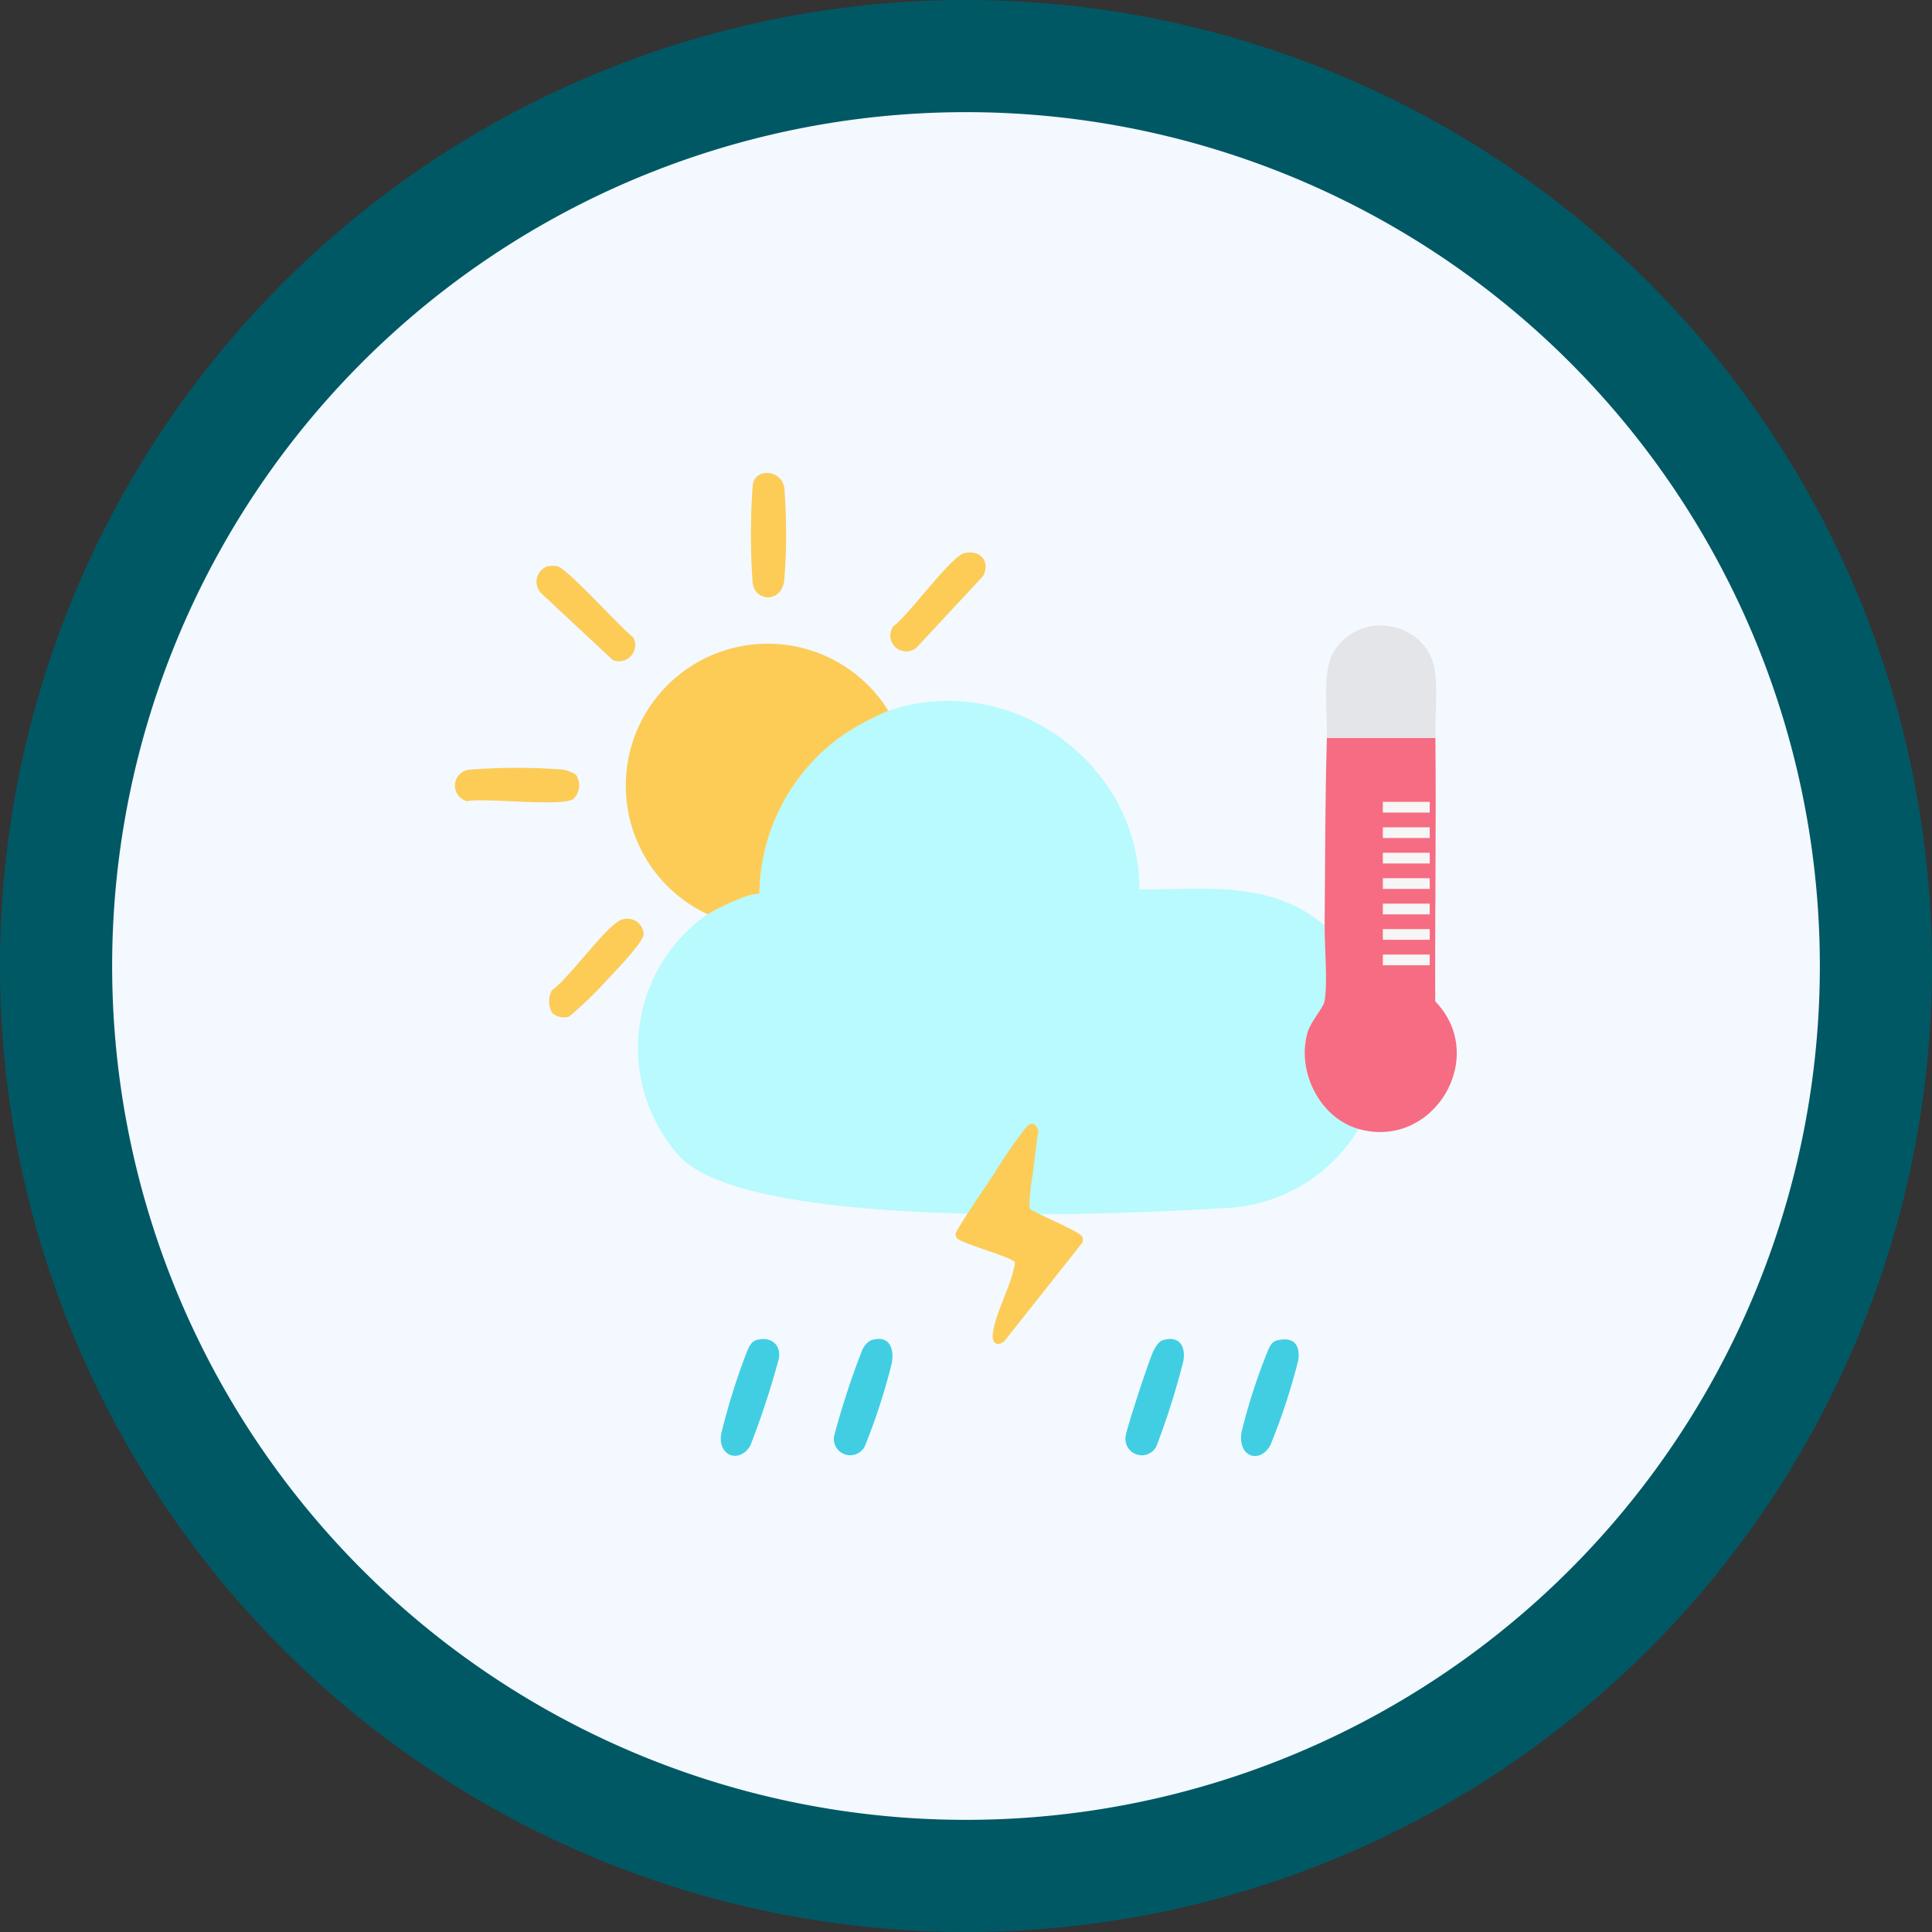 <svg xmlns="http://www.w3.org/2000/svg" xmlns:xlink="http://www.w3.org/1999/xlink" width="178" height="178" viewBox="0 0 178 178">
  <rect x="0" y="0" width="178" height="178" fill="#333333" stroke="none"/>
  <defs>
    <clipPath id="clip-path">
      <rect id="Rectangle_406254" data-name="Rectangle 406254" width="92.289" height="90.569" fill="none"/>
    </clipPath>
  </defs>
  <g id="Group_1111632" data-name="Group 1111632" transform="translate(-358.785 -3140.421)">
    <g id="Group_1109452" data-name="Group 1109452" transform="translate(358.785 3140.422)">
      <path id="Path_882862" data-name="Path 882862" d="M89,0A89,89,0,1,1,0,89,89,89,0,0,1,89,0Z" transform="translate(0 -0.001)" fill="#005865"/>
      <path id="Path_882863" data-name="Path 882863" d="M78.668,0A78.668,78.668,0,1,1,0,78.668,78.668,78.668,0,0,1,78.668,0Z" transform="translate(10.332 10.331)" fill="#f3f9ff"/>
    </g>
    <g id="Group_1109455" data-name="Group 1109455" transform="translate(397.785 3179.421)">
      <rect id="Rectangle_401104" data-name="Rectangle 401104" width="99.117" height="100.574" transform="translate(-0.074 -0.421)" fill="none"/>
      <g id="Group_1111518" data-name="Group 1111518" transform="translate(2.926 4.579)">
        <g id="Group_1111517" data-name="Group 1111517" clip-path="url(#clip-path)">
          <path id="Path_886222" data-name="Path 886222" d="M103.969,101.728c11.133-3.813,23.146,4.765,23.114,16.452,6.059.036,12.117-.891,17.077,3.331-.015,1.894.3,5.3-.01,6.967-.122.66-1.24,1.819-1.546,2.827-1.075,3.537,1.05,7.922,4.68,8.949a15.122,15.122,0,0,1-12.59,7.3c-5.743.342-43.218,2.508-49.99-4.8a15,15,0,0,1,2.606-22.285,21.316,21.316,0,0,1,3.634-1.676,3.989,3.989,0,0,1,1.14-.214,18.109,18.109,0,0,1,7.744-14.642,23.74,23.74,0,0,1,4.142-2.21" transform="translate(-64.043 -79.818)" fill="#b8fafd"/>
          <path id="Path_886223" data-name="Path 886223" d="M387.95,117.215c.084,8.084-.049,16.18-.017,24.267,4.98,5.131-.164,13.711-7.063,11.759-3.63-1.027-5.755-5.411-4.68-8.949.306-1.008,1.424-2.167,1.546-2.827.309-1.664-.005-5.072.01-6.967.045-5.773.042-11.55.208-17.284Z" transform="translate(-297.63 -92.806)" fill="#f66c82"/>
          <path id="Path_886224" data-name="Path 886224" d="M99.809,81.868a23.739,23.739,0,0,0-4.142,2.21A18.109,18.109,0,0,0,87.923,98.72a3.989,3.989,0,0,0-1.14.214,21.316,21.316,0,0,0-3.634,1.676A13.08,13.08,0,1,1,99.809,81.868" transform="translate(-59.884 -59.957)" fill="#fccc57"/>
          <path id="Path_886225" data-name="Path 886225" d="M228.527,292.561a18.2,18.2,0,0,0-.32,3.19c.652.516,4.735,2.146,4.887,2.637a1.156,1.156,0,0,1,.025.479l-7.216,9.111c-.685.545-1.157.169-1.064-.678.2-1.81,1.642-4.357,1.976-6.191a.838.838,0,0,0,.045-.433c-.689-.582-5.038-1.731-5.354-2.21a.727.727,0,0,1-.106-.359c.014-.329,3.1-4.872,3.558-5.547a46.761,46.761,0,0,1,2.88-4.2c.526-.583.863-.543,1.2.187-.2,1.333-.357,2.672-.514,4.009" transform="translate(-175.294 -227.995)" fill="#fccc57"/>
          <path id="Path_886226" data-name="Path 886226" d="M395.461,77.831h-10c.06-2.089-.412-6.017.51-7.716,2.365-4.354,9-3.027,9.483,1.783.182,1.8-.017,4.063,0,5.932" transform="translate(-305.141 -53.422)" fill="#e4e5e8"/>
          <path id="Path_886227" data-name="Path 886227" d="M199.473,35.2c1.452-.321,2.4.793,1.7,2.12L195.054,43.9a1.466,1.466,0,0,1-2.16-1.951c1.409-.986,5.321-6.475,6.579-6.754" transform="translate(-152.525 -27.823)" fill="#fccc57"/>
          <path id="Path_886228" data-name="Path 886228" d="M36.96,41.134a2.3,2.3,0,0,1,.992-.041c.915.178,5.815,5.655,6.993,6.545a1.483,1.483,0,0,1-1.881,2.09L36.493,43.6a1.515,1.515,0,0,1,.468-2.464" transform="translate(-28.541 -32.507)" fill="#fccc57"/>
          <path id="Path_886229" data-name="Path 886229" d="M11.134,131.083a1.753,1.753,0,0,1-.245,2.25c-1.217.727-7.939-.138-9.8.19a1.479,1.479,0,0,1,.215-2.9,56.4,56.4,0,0,1,8.53-.018,3.083,3.083,0,0,1,1.294.475" transform="translate(0 -103.289)" fill="#fccc57"/>
          <path id="Path_886230" data-name="Path 886230" d="M131.841.09A1.6,1.6,0,0,1,133.988,1.6a53.852,53.852,0,0,1-.024,8.315c-.292,2.107-2.69,1.906-2.907.238a62.109,62.109,0,0,1,0-8.976,1.247,1.247,0,0,1,.783-1.09" transform="translate(-103.637 0)" fill="#fccc57"/>
          <path id="Path_886231" data-name="Path 886231" d="M41.907,205.951a2.187,2.187,0,0,1-.027-2.107c1.507-1.006,5.095-6.075,6.419-6.5a1.516,1.516,0,0,1,2.038,1.3c.022.726-2.608,3.43-3.272,4.134a34.44,34.44,0,0,1-3.6,3.486,1.607,1.607,0,0,1-1.552-.317" transform="translate(-32.956 -156.189)" fill="#fccc57"/>
          <path id="Path_886232" data-name="Path 886232" d="M351.185,383.371c1.452-.319,2.022.492,1.841,1.841a57.046,57.046,0,0,1-2.576,7.843c-.933,1.708-3.013,1.161-2.656-1.2a54.264,54.264,0,0,1,2.507-7.7c.224-.427.364-.674.884-.788" transform="translate(-275.336 -303.482)" fill="#41cee2"/>
          <path id="Path_886233" data-name="Path 886233" d="M171.081,383.223c1.621-.487,2.108.691,1.884,2.094a56.772,56.772,0,0,1-2.5,7.7,1.509,1.509,0,0,1-2.828-.935,74.422,74.422,0,0,1,2.565-7.866,1.854,1.854,0,0,1,.876-1" transform="translate(-132.721 -303.331)" fill="#41cee2"/>
          <path id="Path_886234" data-name="Path 886234" d="M120.832,383.263c1.265-.375,2.291.324,2.1,1.671a78.243,78.243,0,0,1-2.624,8.01c-.915,1.676-3.013,1.1-2.7-1.03a61.411,61.411,0,0,1,2.443-7.768c.171-.345.385-.766.783-.883" transform="translate(-93.091 -303.372)" fill="#41cee2"/>
          <path id="Path_886235" data-name="Path 886235" d="M300.081,383.237c1.465-.44,2.1.519,1.885,1.885a68.862,68.862,0,0,1-2.5,7.913,1.509,1.509,0,0,1-2.828-.935c.083-.732,2.185-7.119,2.564-7.867.18-.356.478-.876.878-1" transform="translate(-234.857 -303.345)" fill="#41cee2"/>
          <rect id="Rectangle_406247" data-name="Rectangle 406247" width="4.319" height="0.987" transform="translate(85.48 30.298)" fill="#f6f6f6"/>
          <rect id="Rectangle_406248" data-name="Rectangle 406248" width="4.319" height="0.987" transform="translate(85.48 32.642)" fill="#f6f6f6"/>
          <rect id="Rectangle_406249" data-name="Rectangle 406249" width="4.319" height="0.987" transform="translate(85.48 34.987)" fill="#f6f6f6"/>
          <rect id="Rectangle_406250" data-name="Rectangle 406250" width="4.319" height="0.987" transform="translate(85.48 37.332)" fill="#f6f6f6"/>
          <rect id="Rectangle_406251" data-name="Rectangle 406251" width="4.319" height="0.987" transform="translate(85.48 39.677)" fill="#f6f6f6"/>
          <rect id="Rectangle_406252" data-name="Rectangle 406252" width="4.319" height="0.987" transform="translate(85.48 42.021)" fill="#f6f6f6"/>
          <rect id="Rectangle_406253" data-name="Rectangle 406253" width="4.319" height="0.987" transform="translate(85.48 44.366)" fill="#f6f6f6"/>
        </g>
      </g>
    </g>
  </g>
</svg>
